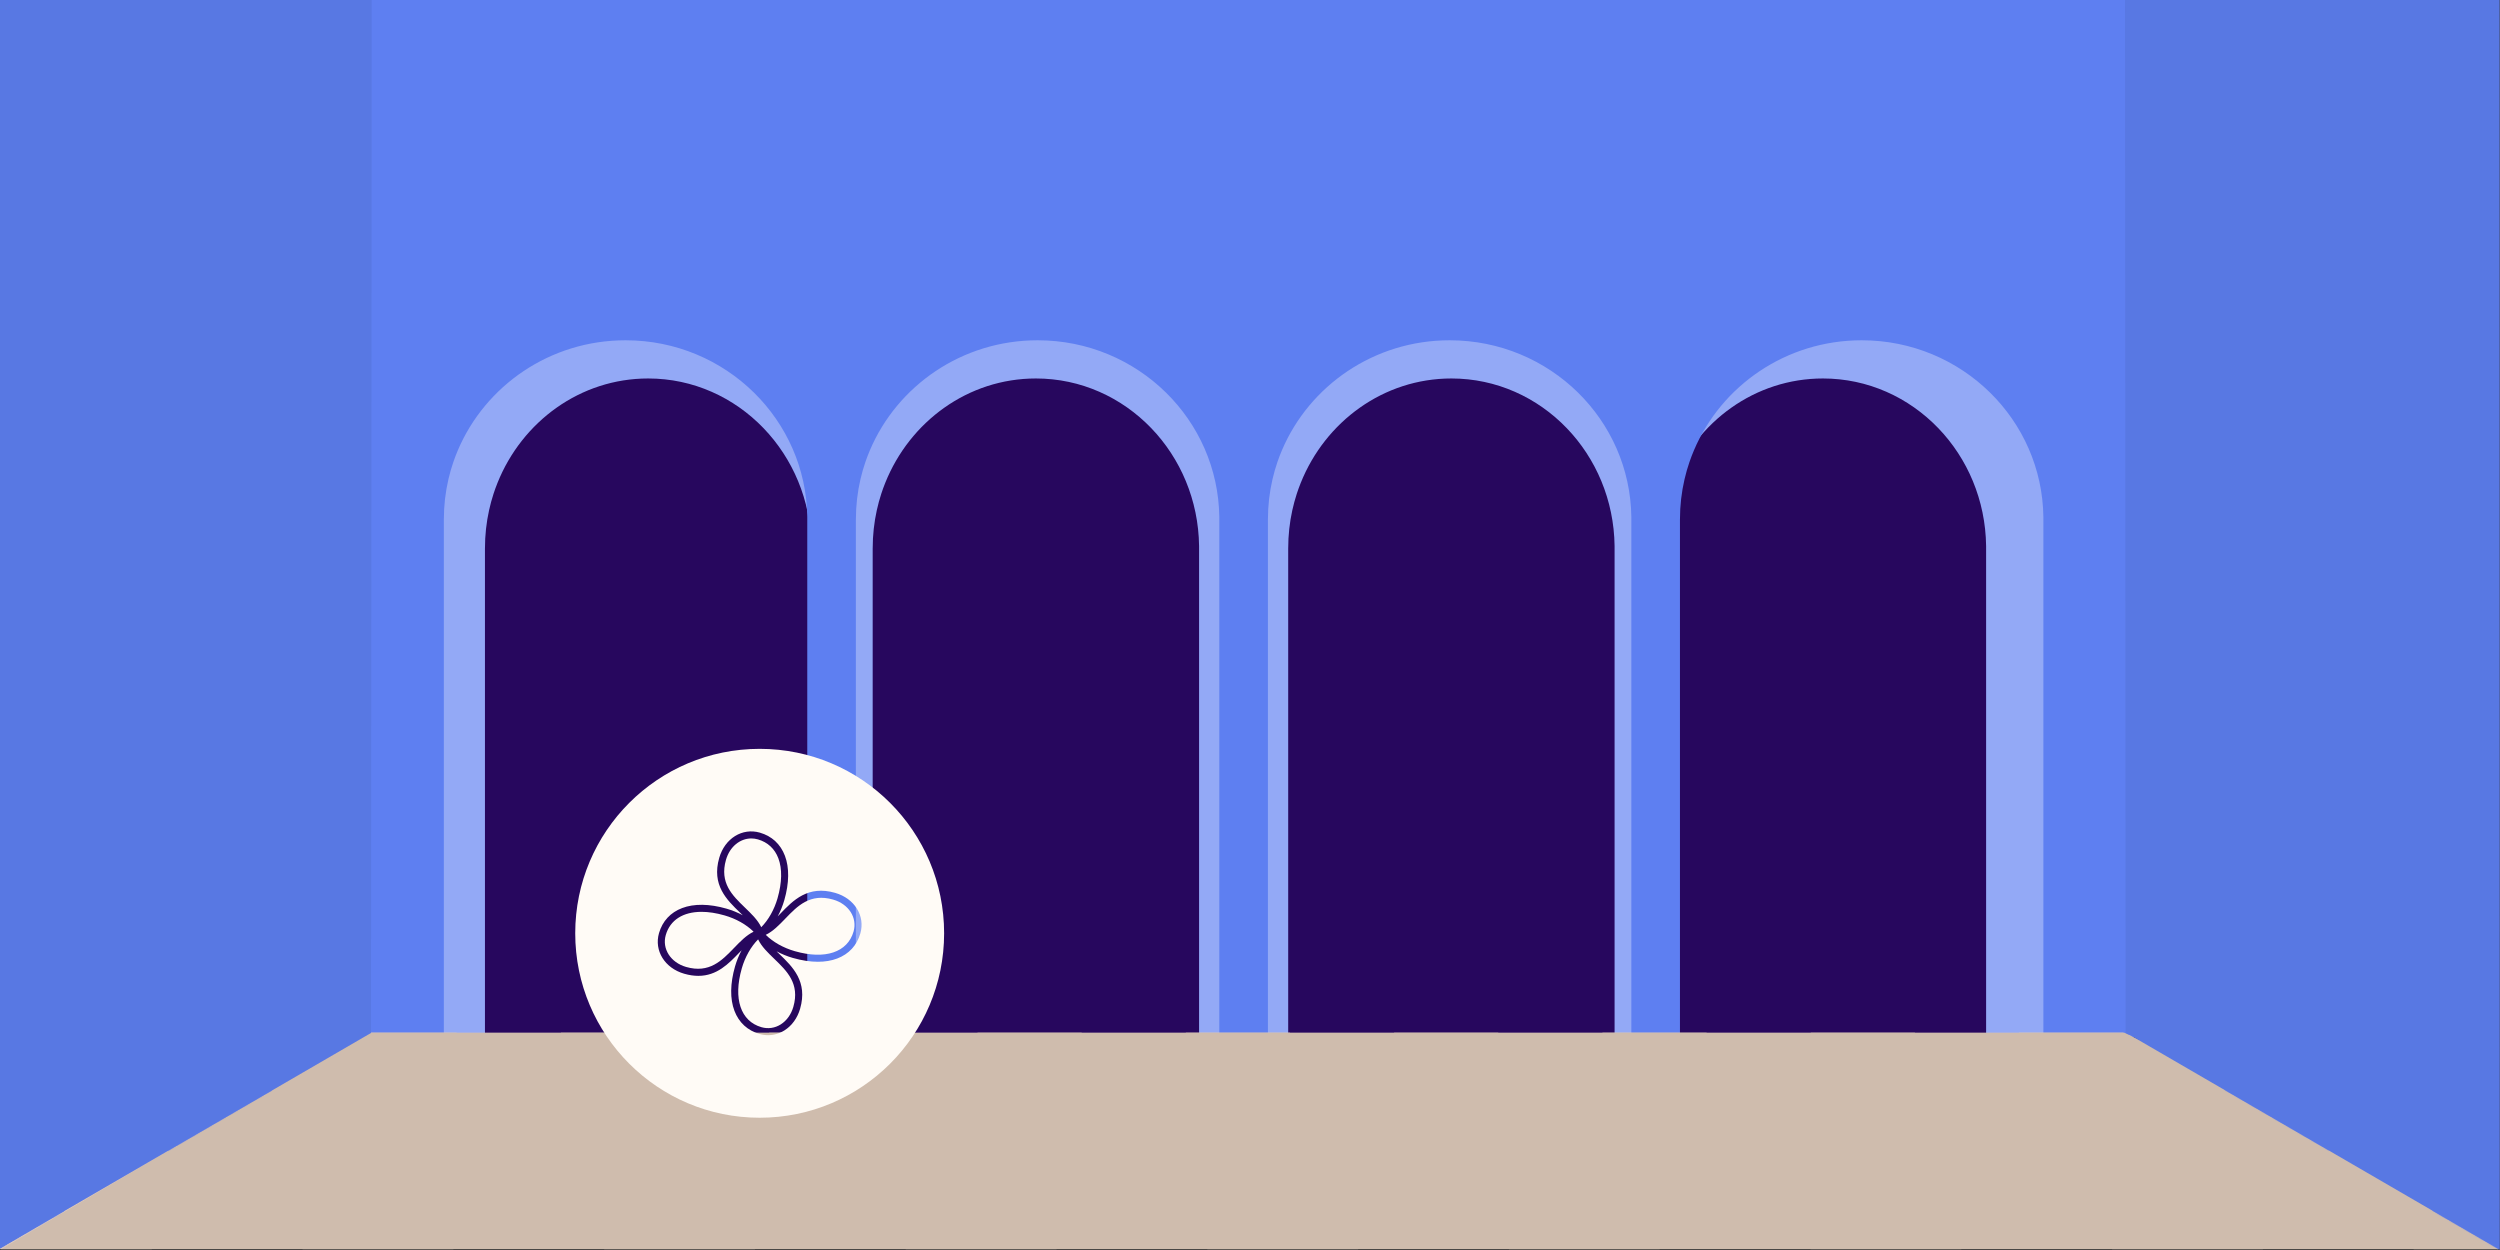 <svg width="2160" height="1080" viewBox="0 0 2160 1080" fill="none" xmlns="http://www.w3.org/2000/svg">
<rect x="0" y="0" width="2160" height="1080" fill="#333333" stroke="none"/>
<g clip-path="url(#clip0_106_26259)">
<rect x="316" width="1534" height="896" fill="#93A9F6"/>
<path d="M419 473.684V896H701V473.684C701 473.048 701 472.422 701 471.787V471.73C700.497 431.993 684.816 396.079 659.715 369.961C634.191 343.416 598.95 327 560.009 327C501.391 327 451.125 364.214 429.858 417.171C428.61 420.272 427.46 423.42 426.418 426.626C424.918 431.244 423.625 435.967 422.574 440.775C420.239 451.359 419.009 462.37 419.009 473.684H419Z" fill="#27075E"/>
<path d="M1434 473.684V896H1716V473.684C1716 473.048 1716 472.422 1716 471.787V471.73C1715.5 431.993 1699.82 396.079 1674.71 369.961C1649.19 343.416 1613.95 327 1575.01 327C1516.39 327 1466.12 364.214 1444.86 417.171C1443.61 420.272 1442.46 423.42 1441.42 426.626C1439.92 431.244 1438.63 435.967 1437.57 440.775C1435.24 451.359 1434.01 462.37 1434.01 473.684H1434Z" fill="#27075E"/>
<path d="M1113 473.684V896H1395V473.684C1395 473.048 1395 472.422 1395 471.787V471.73C1394.5 431.993 1378.82 396.079 1353.71 369.961C1328.19 343.416 1292.95 327 1254.01 327C1195.39 327 1145.12 364.214 1123.86 417.171C1122.61 420.272 1121.46 423.42 1120.42 426.626C1118.92 431.244 1117.63 435.967 1116.57 440.775C1114.24 451.359 1113.01 462.37 1113.01 473.684H1113Z" fill="#27075E"/>
<path d="M754 473.684V896H1036V473.684C1036 473.048 1036 472.422 1036 471.787V471.73C1035.5 431.993 1019.82 396.079 994.715 369.961C969.191 343.416 933.95 327 895.009 327C836.391 327 786.125 364.214 764.858 417.171C763.61 420.272 762.46 423.42 761.418 426.626C759.918 431.244 758.625 435.967 757.574 440.775C755.239 451.359 754.009 462.37 754.009 473.684H754Z" fill="#27075E"/>
<path fill-rule="evenodd" clip-rule="evenodd" d="M1842 0H320V894H383.48V448.675H383.49C383.49 436.745 384.86 425.134 387.46 413.974C388.63 408.904 390.07 403.924 391.74 399.054C392.9 395.673 394.18 392.353 395.57 389.083C419.25 333.241 475.22 294 540.49 294C583.85 294 623.09 311.311 651.51 339.302C679.46 366.842 696.92 404.714 697.48 446.615V446.675V448.675V894H739.48V448.675H739.49C739.49 436.745 740.86 425.134 743.46 413.974C744.63 408.904 746.07 403.924 747.74 399.054C748.9 395.673 750.18 392.353 751.57 389.083C775.25 333.241 831.22 294 896.49 294C939.85 294 979.09 311.311 1007.51 339.302C1035.46 366.842 1052.92 404.714 1053.48 446.615V446.675V448.675V894H1095.48V448.675H1095.49C1095.49 436.745 1096.86 425.134 1099.46 413.974C1100.63 408.904 1102.07 403.924 1103.74 399.054C1104.9 395.673 1106.18 392.353 1107.57 389.083C1131.25 333.241 1187.22 294 1252.49 294C1295.85 294 1335.09 311.311 1363.51 339.302C1391.46 366.842 1408.92 404.714 1409.48 446.615V446.675V448.675V894H1451.48V448.675H1451.49C1451.49 436.745 1452.86 425.134 1455.46 413.974C1456.63 408.904 1458.07 403.924 1459.74 399.054C1460.9 395.673 1462.18 392.353 1463.57 389.083C1487.25 333.241 1543.22 294 1608.49 294C1651.85 294 1691.09 311.311 1719.51 339.302C1747.46 366.842 1764.92 404.714 1765.48 446.615V446.675V448.675V894H1842V0Z" fill="#5E7FF1"/>
<path d="M2158.52 1045.27V1079.24H-1.48L-0.84 1078.86L36.33 1056.94L36.41 1056.89L53.41 1046.87L53.5 1046.82L315.54 892.26L315.57 892.24H1835.34L1835.38 892.26L2158.37 1045.2H2158.38L2158.52 1045.27Z" fill="#E1CCBC"/>
<path d="M754.64 892.26L652.25 1079.24H521.96L664.68 892.26H754.64Z" fill="#E1CCBC"/>
<path d="M934.57 892.26L912.85 1079.24H782.54L844.6 892.26H934.57Z" fill="#E1CCBC"/>
<path d="M1173.44 1079.24H1043.14L1024.53 892.26H1114.49L1173.44 1079.24Z" fill="#E1CCBC"/>
<path d="M1434.03 1079.24H1303.73L1204.45 892.26H1294.42L1434.03 1079.24Z" fill="#E1CCBC"/>
<path d="M1694.62 1079.24H1564.33L1384.38 892.26H1474.34L1694.62 1079.24Z" fill="#E1CCBC"/>
<path d="M1955.22 1079.24H1824.93L1564.3 892.26H1654.27L1955.22 1079.24Z" fill="#E1CCBC"/>
<path d="M2158.52 1051.17V1079.24H2158.38V1079.62L2157.72 1079.24H2085.51L1744.23 892.26H1834.19L1835.23 892.77L1841.85 896.01L2158.37 1051.1H2158.38L2158.52 1051.17Z" fill="#E1CCBC"/>
<path d="M394.79 892.26L131.06 1079.24H0.77L1.38 1078.86L48.59 1049.83L53.41 1046.87L53.5 1046.82L304.83 892.26H394.79Z" fill="#E1CCBC"/>
<path d="M574.72 892.26L391.65 1079.24H261.36L484.75 892.26H574.72Z" fill="#E1CCBC"/>
<g style="mix-blend-mode:darken" opacity="0.08">
<path d="M2160.94 1045.32V1079.29H0.94L1.58 1078.91L38.75 1056.99L38.83 1056.94L55.83 1046.92L55.91 1046.87L317.96 892.31L317.99 892.29H1837.76L1837.8 892.31L2160.79 1045.25H2160.8L2160.94 1045.32Z" fill="black"/>
</g>
<path d="M2159.55 1079.26V1079.64L2158.89 1079.26L1843.02 895.86L1836.55 892.1L1836.34 557.14L1836 -0.74L1836.25 -0.85L1838.21 -1.67L2159.29 -0.67L2159.54 1045.19V1051.09L2159.55 1079.26Z" fill="#5E7FF1"/>
<mask id="mask0_106_26259" style="mask-type:luminance" maskUnits="userSpaceOnUse" x="1836" y="-11" width="324" height="1091">
<path d="M2159.55 -9.99V1079.64L2158.89 1079.26L1836.4 891.7V890.59L1836.34 552.98L1836.25 -9.45V-10.06L1836.99 -10.37L1838.46 -11L2037.54 -10.37L2159.55 -9.99Z" fill="white"/>
</mask>
<g mask="url(#mask0_106_26259)">
<path d="M2011.83 -1.42H1922.06V1086.95H2011.83V-1.42Z" fill="#5E7FF1"/>
<path d="M2191.37 -1.42H2101.6V1086.95H2191.37V-1.42Z" fill="#5E7FF1"/>
</g>
<g style="mix-blend-mode:darken" opacity="0.06">
<path d="M2159.55 1079.26V1079.64L2158.89 1079.26L1843.02 895.86L1836.55 892.1L1836.34 557.14L1836 -0.74L1836.25 -0.85L1838.21 -1.67L2159.29 -0.67L2159.54 1045.19V1051.09L2159.55 1079.26Z" fill="black"/>
</g>
<path d="M-2.42 1079.62V1080L-1.76 1079.62L314.11 896.219L320.58 892.459L320.79 557.499L321.13 -0.381L320.88 -0.491L318.92 -1.311L-2.16 -0.311L-2.41 1045.55V1051.45L-2.42 1079.62Z" fill="#5E7FF1"/>
<mask id="mask1_106_26259" style="mask-type:luminance" maskUnits="userSpaceOnUse" x="-3" y="-11" width="324" height="1091">
<path d="M-2.42 -9.631V1080L-1.76 1079.62L320.73 892.059V890.949L320.79 553.339L320.88 -9.091V-9.701L320.14 -10.011L318.67 -10.641L119.59 -10.011L-2.42 -9.631Z" fill="white"/>
</mask>
<g mask="url(#mask1_106_26259)">
<path d="M145.31 1087.32H235.08L235.08 -1.051H145.31L145.31 1087.32Z" fill="#5E7FF1"/>
<path d="M-34.22 1087.32H55.55L55.55 -1.051H-34.22L-34.22 1087.32Z" fill="#5E7FF1"/>
</g>
<g style="mix-blend-mode:darken" opacity="0.06">
<path d="M-2.42 1079.62V1080L-1.76 1079.62L314.11 896.219L320.58 892.459L320.79 557.499L321.13 -0.381L320.88 -0.491L318.92 -1.311L-2.16 -0.311L-2.41 1045.55V1051.45L-2.42 1079.62Z" fill="black"/>
</g>
<path d="M719.879 777.255C699.876 771.506 689.027 782.767 678.531 793.652C673.085 799.298 667.888 804.695 661.617 807.706C667.894 813.929 676.8 818.967 686.684 821.809C712.849 829.33 732.318 822.822 737.485 804.828C740.89 792.972 733.32 781.116 719.873 777.255H719.879Z" fill="#FFFBF6"/>
<path d="M606.124 787.831C590.237 787.831 578.975 794.837 575.223 807.883C571.818 819.739 579.388 831.596 592.835 835.457C612.838 841.206 623.687 829.945 634.184 819.06C639.629 813.414 644.826 808.017 651.097 805.006C644.82 798.783 635.914 793.744 626.03 790.903C618.836 788.839 612.152 787.831 606.13 787.831H606.124Z" fill="#FFFBF6"/>
<path d="M640.904 836.692C633.383 862.857 639.891 882.326 657.885 887.493C663.597 889.132 669.522 888.282 674.573 885.089C679.709 881.841 683.577 876.444 685.458 869.881C691.208 849.878 679.946 839.029 669.061 828.533C663.415 823.087 658.018 817.89 655.007 811.619C648.784 817.896 643.746 826.802 640.904 836.686V836.692Z" fill="#FFFBF6"/>
<path d="M656.36 647C568.345 647 497 718.351 497 806.36C497 894.369 568.351 965.72 656.36 965.72C744.369 965.72 815.72 894.369 815.72 806.36C815.72 718.351 744.369 647 656.36 647ZM743.325 806.512C740.356 816.838 733.442 824.33 723.328 828.167C718.404 830.036 712.795 830.971 706.669 830.971C699.997 830.971 692.712 829.86 685.008 827.651C680.055 826.23 675.319 824.281 670.966 821.938C671.725 822.678 672.496 823.419 673.273 824.172C684.887 835.367 698.049 848.055 691.292 871.567C688.997 879.556 684.207 886.186 677.814 890.229C673.456 892.985 668.587 894.394 663.627 894.394C661.156 894.394 658.661 894.041 656.202 893.337C645.876 890.369 638.384 883.454 634.547 873.34C630.638 863.044 630.82 849.797 635.063 835.021C636.484 830.073 638.427 825.338 640.776 820.985C640.035 821.744 639.295 822.508 638.548 823.286C629.466 832.708 619.401 843.143 603.374 843.143C599.64 843.143 595.591 842.579 591.153 841.304C574.379 836.484 565.018 821.398 569.383 806.214C572.351 795.888 579.266 788.396 589.38 784.56C599.676 780.656 612.923 780.832 627.699 785.076C632.653 786.496 637.383 788.445 641.741 790.788C640.983 790.048 640.212 789.307 639.441 788.56C627.827 777.366 614.665 764.678 621.422 741.165C626.242 724.391 641.322 715.036 656.512 719.395C666.838 722.364 674.33 729.278 678.167 739.392C682.076 749.689 681.894 762.935 677.651 777.712C676.23 782.659 674.287 787.395 671.938 791.747C672.678 790.989 673.419 790.224 674.166 789.447C685.36 777.833 698.049 764.671 721.561 771.428C738.335 776.249 747.696 791.335 743.331 806.518L743.325 806.512Z" fill="#FFFBF6"/>
<path d="M671.81 776.03C675.69 762.523 675.926 750.6 672.49 741.542C669.358 733.286 663.25 727.646 654.836 725.23C652.924 724.683 651.012 724.416 649.136 724.416C639.368 724.416 630.504 731.561 627.262 742.841C621.513 762.845 632.775 773.693 643.66 784.19C649.306 789.635 654.703 794.832 657.714 801.103C663.936 794.826 668.975 785.92 671.816 776.037L671.81 776.03Z" fill="#FFFBF6"/>
</g>
<defs>
<clipPath id="clip0_106_26259">
<rect width="2160" height="1080" fill="white"/>
</clipPath>
</defs>
</svg>
